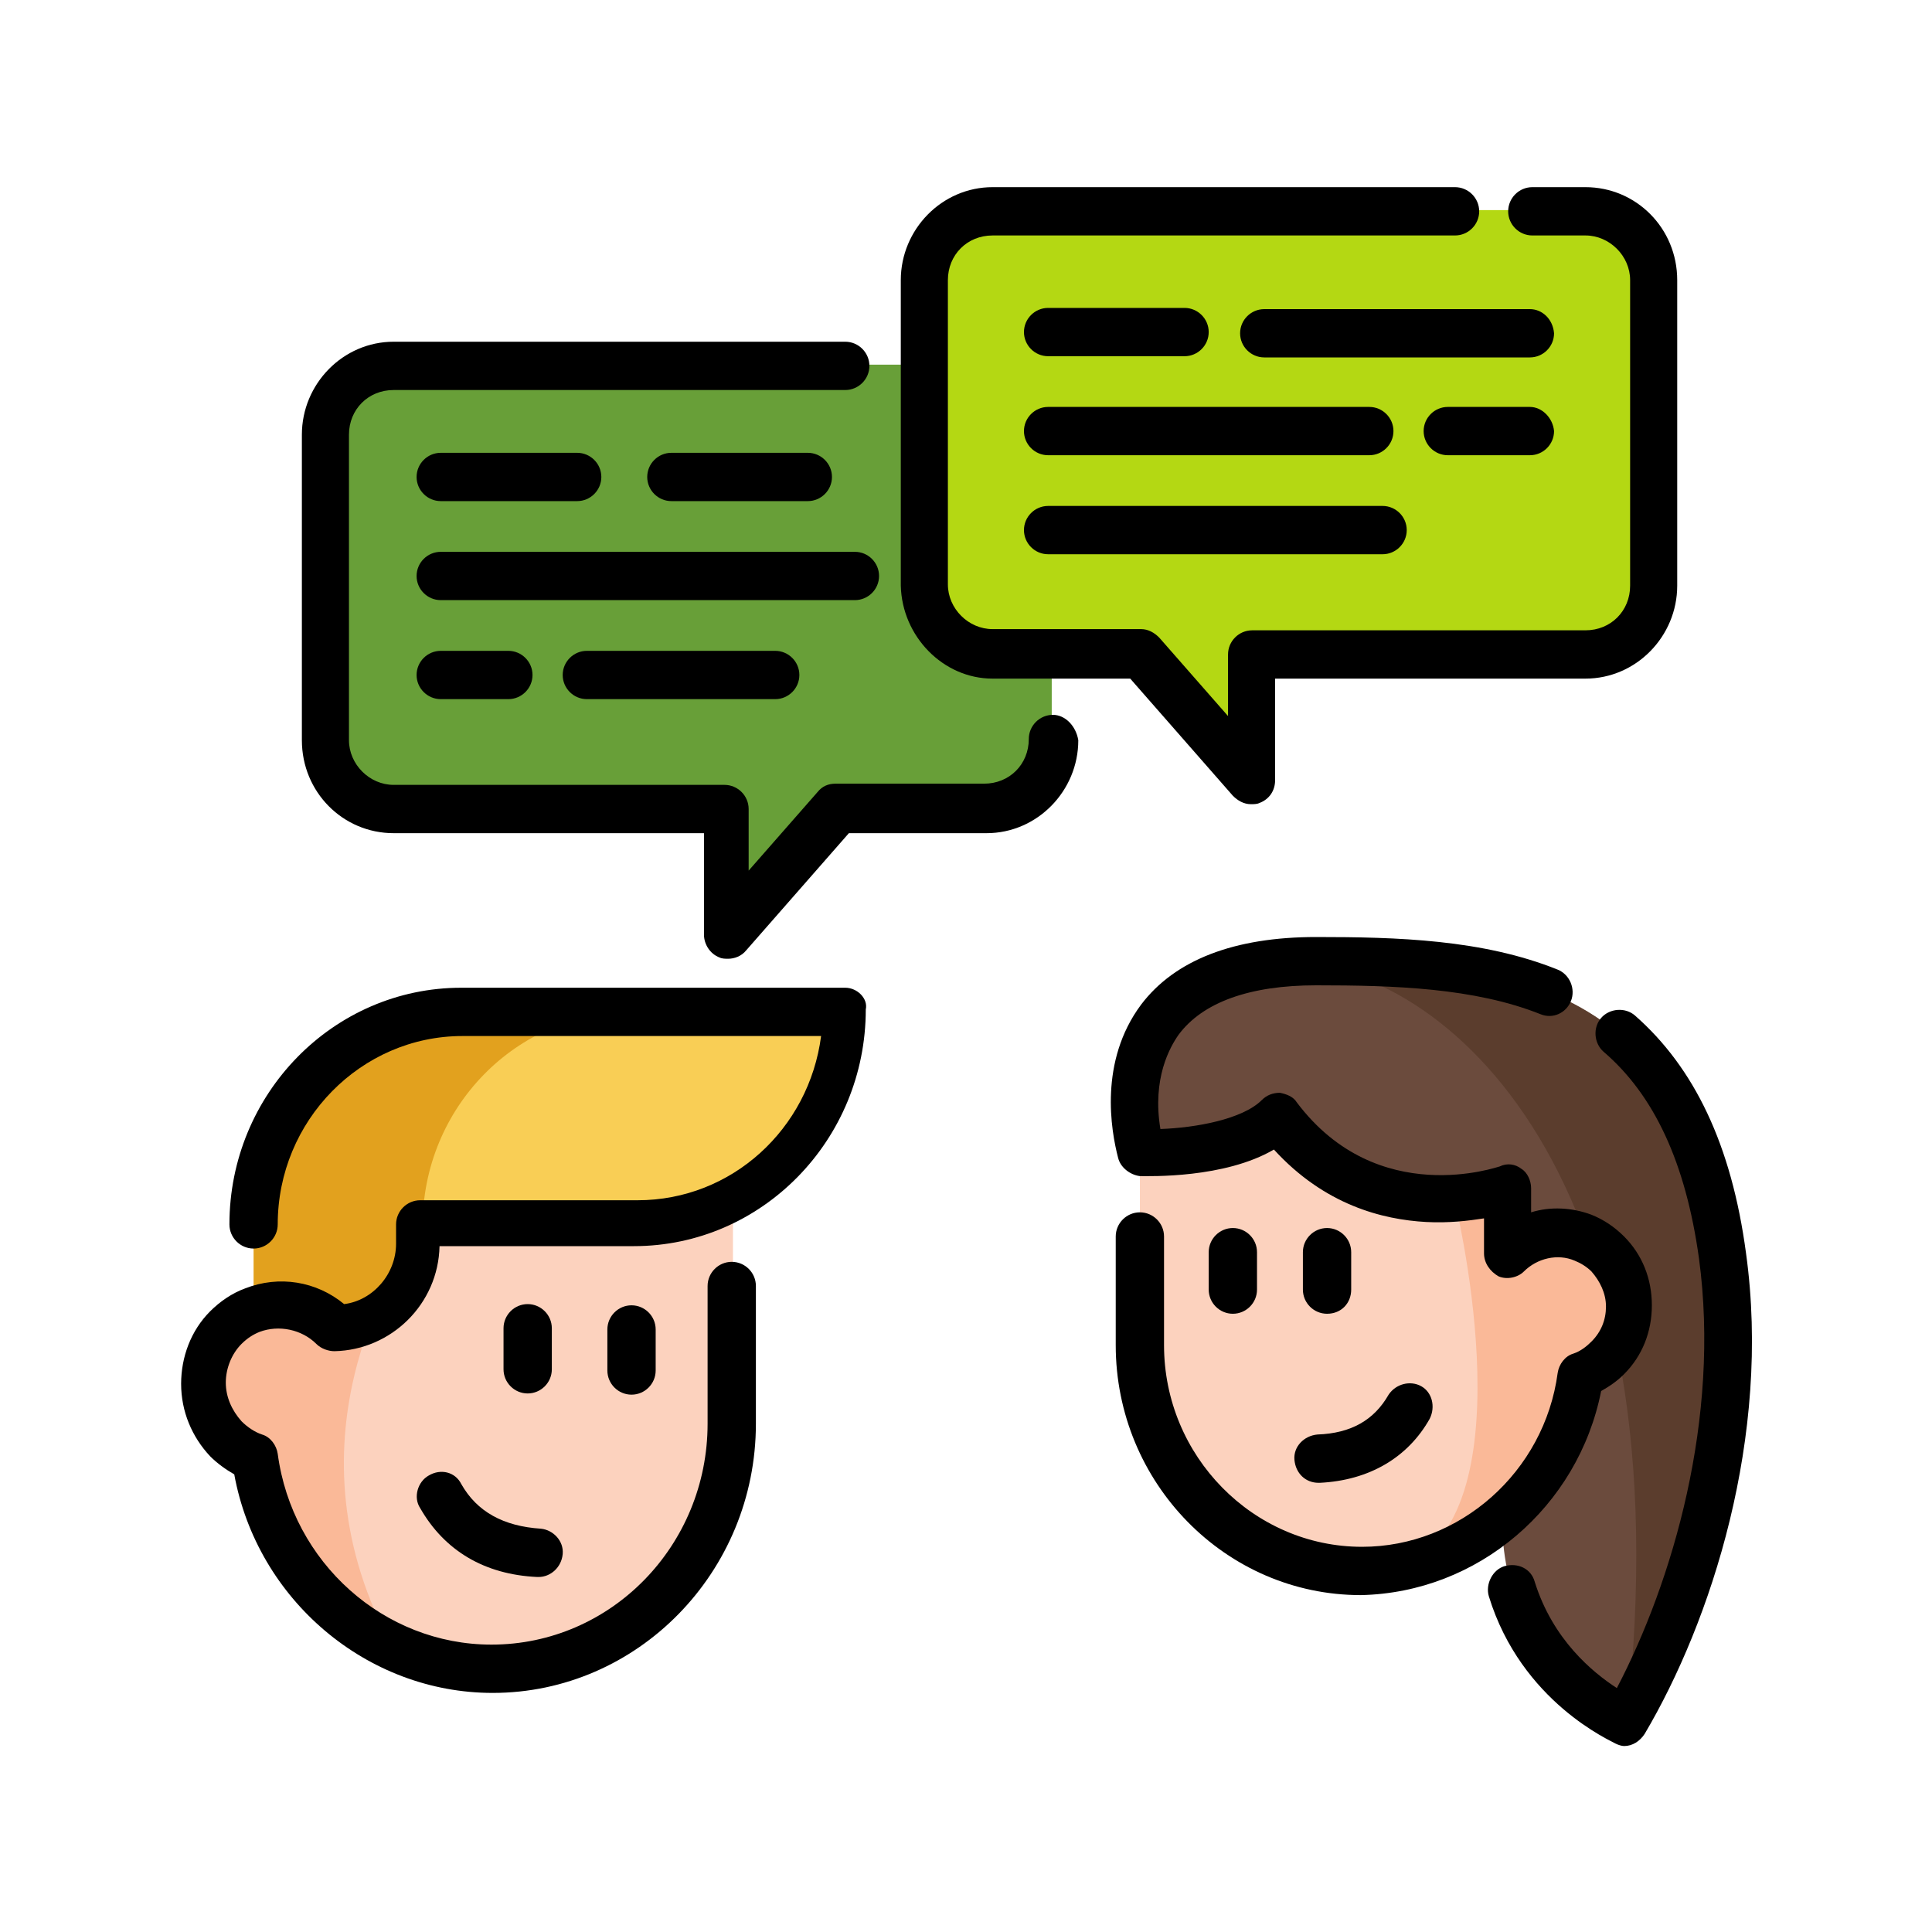 <?xml version="1.0" encoding="UTF-8"?>
<!-- Generator: Adobe Illustrator 21.0.0, SVG Export Plug-In . SVG Version: 6.00 Build 0)  -->
<svg version="1.1" xmlns="http://www.w3.org/2000/svg" xmlns:xlink="http://www.w3.org/1999/xlink" x="0px" y="0px" viewBox="0 0 160 160" style="enable-background:new 0 0 160 160;" xml:space="preserve">
<style type="text/css">
	.st0{fill:#0784FF;}
	.st1{fill:#90C661;}
	.st2{fill:#689F38;}
	.st3{fill:#B8C2FF;}
	.st4{fill:#7388FF;}
	.st5{fill:#DFE5FF;}
	.st6{fill:#CCD4FF;}
	.st7{fill:#EFF2FF;}
	.st8{fill:#A4B1FF;}
	.st9{fill:#002755;}
	.st10{fill:#B4D813;}
	.st11{fill:#333333;}
	.st12{fill:#1E1E1D;}
	.st13{fill:#DAEFF6;}
	.st14{fill:#DD2E2B;}
	.st15{fill:#EF5122;}
	.st16{fill:#FFDB6F;}
	.st17{fill:#62BEFF;}
	.st18{fill:#E64028;}
	.st19{fill:#D43B25;}
	.st20{fill:#869F15;}
	.st21{fill:#E8E1D5;}
	.st22{fill:#D6CFC4;}
	.st23{fill:#716680;}
	.st24{fill:#9AD5ED;}
	.st25{fill:#CEE8F2;}
	.st26{fill:#98B70E;}
	.st27{fill:#90AB13;}
	.st28{fill:#FFCFB4;}
	.st29{fill:#604631;}
	.st30{fill:#FCDAC4;}
	.st31{fill:#2F2C29;}
	.st32{fill:#F4F4F4;}
	.st33{fill:#FFDC0F;}
	.st34{fill:#63635F;}
	.st35{fill:#71D182;}
	.st36{fill:#14DDF7;}
	.st37{fill:#008EE5;}
	.st38{fill:#FCD2BE;}
	.st39{fill:#FAB998;}
	.st40{fill:#F9CE55;}
	.st41{fill:#E2A11E;}
	.st42{fill:#6B4B3D;}
	.st43{fill:#5B3D2D;}
	.st44{fill:#D45B5B;}
	.st45{fill:#B3D5E4;}
	.st46{fill:#FFFFFF;}
	.st47{fill:#E4D9B3;}
	.st48{fill:#E2780E;}
	.st49{fill:#A85000;}
	.st50{fill:#CECECE;}
</style>
<g id="Слой_1">
</g>
<g id="Слой_2">
</g>
<g id="Слой_3">
</g>
<g id="Слой_4">
</g>
<g id="Слой_5">
</g>
<g id="Слой_6">
	<g>
		<path class="st38" d="M60.7,93.7v24.4c0,11.2-8.9,20.3-19.9,20.3c-2.9,0-5.7-0.7-8.2-1.8v0c-6.1-2.8-10.5-8.7-11.4-15.7    c-0.9-0.3-1.7-0.8-2.4-1.6c-2.5-2.6-2.5-6.7,0-9.2c2.5-2.6,6.6-2.6,9.1,0l1.7-9.8l1.1-6.6L60.7,93.7L60.7,93.7z"/>
		<path class="st39" d="M32.6,136.6c-6.1-2.8-10.5-8.7-11.4-15.7c-0.9-0.3-1.7-0.8-2.4-1.6c-2.5-2.6-2.5-6.7,0-9.2    c2.5-2.6,6.6-2.6,9.1,0l1.7-9.8l5.2,1.1C32.5,105.3,23.2,119.5,32.6,136.6z"/>
		<path class="st40" d="M70,83.8c0,9.7-7.7,17.6-17.2,17.6h-18v1.6c0,3.9-3.1,7-6.9,7c-1.8-1.9-4.5-2.4-6.8-1.5v-7.2    c0-9.7,7.7-17.6,17.2-17.6H70z"/>
		<path class="st41" d="M52.3,83.8H38.2c-9.5,0-17.2,7.9-17.2,17.6v7.2c2.3-0.9,5-0.4,6.8,1.5c3.8,0,6.9-3.2,6.9-7v-1.6H35    C35,91.7,42.8,83.8,52.3,83.8z"/>
		<path class="st2" d="M81.5,30.2h-49c-3.1,0-5.6,2.6-5.6,5.7v25.3c0,3.2,2.5,5.7,5.6,5.7h27.6v10.4L69.2,67h12.3    c3.1,0,5.6-2.6,5.6-5.7V36C87.2,32.8,84.6,30.2,81.5,30.2z"/>
		<path class="st10" d="M82.2,17.4h49c3.1,0,5.6,2.6,5.6,5.7v25.3c0,3.2-2.5,5.7-5.6,5.7h-27.6v10.4l-9.1-10.4H82.2    c-3.1,0-5.6-2.6-5.6-5.7V23.2C76.6,20,79.1,17.4,82.2,17.4z"/>
		<path class="st42" d="M134.7,142.6C134.7,142.6,134.6,142.6,134.7,142.6c-1.1-0.5-10.3-5-10.3-16.8l-30-30.3    c-1.4-5.3-1-14.7,12-15.7c0.8-0.1,1.7-0.1,2.6-0.1c15.4,0,30.6,1.3,33.8,24.5C144.8,119.6,139.2,134.7,134.7,142.6z"/>
		<path class="st43" d="M134.7,142.6C134.7,142.6,134.6,142.6,134.7,142.6C134.6,142.5,134.6,142.5,134.7,142.6    c5.1-45.3-15-62.9-28.4-62.9c0.8-0.1,1.7-0.1,2.6-0.1c15.4,0,30.6,1.3,33.8,24.5C144.8,119.6,139.2,134.7,134.7,142.6z"/>
		<path class="st38" d="M133,112.3c-0.7,0.7-1.4,1.1-2.2,1.4c-1,7.6-6.6,13.8-13.8,15.6c-1.4,0.3-2.8,0.5-4.3,0.5    c-10.1,0-18.3-8.4-18.3-18.7V95.4c0,0,8.1,0.3,11.3-3c4.7,6.2,10.7,7,14.7,6.8c0,0,0,0,0,0c2.6-0.2,4.3-0.8,4.3-0.8v5.4l0,0    c1.7-1.7,4.2-2.2,6.3-1.4c0.7,0.3,1.5,0.7,2.1,1.4C135.3,106.2,135.3,110,133,112.3z"/>
		<path class="st39" d="M133,112.3c-0.7,0.7-1.4,1.1-2.2,1.4c-1,7.6-6.6,13.8-13.8,15.6c9.5-5.3,3.5-29.8,3.4-30.2c0,0,0,0,0,0    c2.6-0.2,4.3-0.8,4.3-0.8v5.4l0,0c1.7-1.7,4.2-2.2,6.3-1.4c0.7,0.3,1.4,0.7,2.1,1.4C135.3,106.2,135.3,110,133,112.3z"/>
		<path d="M45.7,113.4v-3.4c0-1.1-0.9-2-2-2s-2,0.9-2,2v3.4c0,1.1,0.9,2,2,2S45.7,114.5,45.7,113.4z"/>
		<path d="M50.3,110.1v3.4c0,1.1,0.9,2,2,2s2-0.9,2-2v-3.4c0-1.1-0.9-2-2-2S50.3,109,50.3,110.1z"/>
		<path d="M38.2,122.9c-0.5-1-1.7-1.3-2.7-0.7c-0.9,0.5-1.3,1.8-0.7,2.7c2,3.5,5.3,5.5,9.7,5.7c0,0,0.1,0,0.1,0c1,0,1.9-0.8,2-1.9    c0.1-1.1-0.8-2-1.8-2.1C41.7,126.4,39.5,125.2,38.2,122.9z"/>
		<path d="M70,81.8H38.2c-10.6,0-19.2,8.8-19.2,19.6c0,1.1,0.9,2,2,2c1.1,0,2-0.9,2-2c0-8.6,6.9-15.6,15.3-15.6h29.7    c-1,7.7-7.4,13.6-15.2,13.6h-18c-1.1,0-2,0.9-2,2v1.6c0,2.5-1.9,4.7-4.3,5c-2.3-1.9-5.4-2.4-8.2-1.3c-1.1,0.4-2.1,1.1-2.9,1.9    c-1.6,1.6-2.4,3.8-2.4,6c0,2.3,0.9,4.4,2.4,6c0.6,0.6,1.3,1.1,2,1.5c1.9,10.4,11,18.1,21.4,18.1c12,0,21.8-10,21.8-22.3v-11.4    c0-1.1-0.9-2-2-2c-1.1,0-2,0.9-2,2v11.4c0,10.1-8,18.3-17.9,18.3c-8.9,0-16.5-6.8-17.7-15.8c-0.1-0.7-0.6-1.4-1.3-1.6    c-0.6-0.2-1.2-0.6-1.7-1.1c-0.8-0.9-1.3-2-1.3-3.2c0-1.2,0.5-2.4,1.3-3.2c0.5-0.5,1-0.8,1.5-1c1.6-0.6,3.5-0.2,4.7,1    c0.4,0.4,1,0.6,1.5,0.6c4.7-0.1,8.6-3.9,8.7-8.7h16.1c10.6,0,19.2-8.8,19.2-19.6C71.9,82.7,71,81.8,70,81.8z"/>
		<path d="M87.2,59.2c-1.1,0-2,0.9-2,2c0,2.1-1.6,3.7-3.7,3.7H69.2c-0.6,0-1.1,0.2-1.5,0.7l-5.7,6.5V67c0-1.1-0.9-2-2-2H32.6    c-2,0-3.7-1.7-3.7-3.7V36c0-2.1,1.6-3.7,3.7-3.7h37.4c1.1,0,2-0.9,2-2s-0.9-2-2-2H32.6c-4.2,0-7.6,3.5-7.6,7.7v25.3    c0,4.3,3.4,7.7,7.6,7.7h25.7v8.4c0,0.8,0.5,1.6,1.3,1.9c0.2,0.1,0.5,0.1,0.7,0.1c0.5,0,1.1-0.2,1.5-0.7l8.5-9.7h11.4    c4.2,0,7.6-3.5,7.6-7.7C89.1,60.1,88.2,59.2,87.2,59.2z"/>
		<path d="M82.2,56.2h11.4l8.5,9.7c0.4,0.4,0.9,0.7,1.5,0.7c0.2,0,0.5,0,0.7-0.1c0.8-0.3,1.3-1,1.3-1.9v-8.4h25.7    c4.2,0,7.6-3.5,7.6-7.7V23.2c0-4.3-3.4-7.7-7.6-7.7h-4.4c-1.1,0-2,0.9-2,2c0,1.1,0.9,2,2,2h4.4c2,0,3.7,1.7,3.7,3.7v25.3    c0,2.1-1.6,3.7-3.7,3.7h-27.6c-1.1,0-2,0.9-2,2v5.1L96,52.8c-0.4-0.4-0.9-0.7-1.5-0.7H82.2c-2,0-3.7-1.7-3.7-3.7V23.2    c0-2.1,1.6-3.7,3.7-3.7h38.3c1.1,0,2-0.9,2-2c0-1.1-0.9-2-2-2H82.2c-4.2,0-7.6,3.5-7.6,7.7v25.3C74.7,52.7,78.1,56.2,82.2,56.2z"/>
		<path d="M126.7,25.6h-22c-1.1,0-2,0.9-2,2c0,1.1,0.9,2,2,2h22c1.1,0,2-0.9,2-2C128.6,26.4,127.7,25.6,126.7,25.6z"/>
		<path d="M86.8,29.5h11.3c1.1,0,2-0.9,2-2s-0.9-2-2-2H86.8c-1.1,0-2,0.9-2,2S85.7,29.5,86.8,29.5z"/>
		<path d="M126.7,33.7h-6.8c-1.1,0-2,0.9-2,2c0,1.1,0.9,2,2,2h6.8c1.1,0,2-0.9,2-2C128.6,34.6,127.7,33.7,126.7,33.7z"/>
		<path d="M86.8,37.7h26.6c1.1,0,2-0.9,2-2c0-1.1-0.9-2-2-2H86.8c-1.1,0-2,0.9-2,2C84.8,36.8,85.7,37.7,86.8,37.7z"/>
		<path d="M86.8,45.9h27.7c1.1,0,2-0.9,2-2s-0.9-2-2-2H86.8c-1.1,0-2,0.9-2,2S85.7,45.9,86.8,45.9z"/>
		<path d="M36.5,41.5h11.3c1.1,0,2-0.9,2-2c0-1.1-0.9-2-2-2H36.5c-1.1,0-2,0.9-2,2C34.5,40.6,35.4,41.5,36.5,41.5z"/>
		<path d="M66.9,41.5c1.1,0,2-0.9,2-2c0-1.1-0.9-2-2-2H55.6c-1.1,0-2,0.9-2,2c0,1.1,0.9,2,2,2H66.9z"/>
		<path d="M36.5,45.7c-1.1,0-2,0.9-2,2c0,1.1,0.9,2,2,2h34.3c1.1,0,2-0.9,2-2c0-1.1-0.9-2-2-2H36.5z"/>
		<path d="M48.6,53.9c-1.1,0-2,0.9-2,2c0,1.1,0.9,2,2,2h15.6c1.1,0,2-0.9,2-2c0-1.1-0.9-2-2-2H48.6z"/>
		<path d="M36.5,53.9c-1.1,0-2,0.9-2,2c0,1.1,0.9,2,2,2h5.6c1.1,0,2-0.9,2-2c0-1.1-0.9-2-2-2H36.5z"/>
		<path d="M111.9,106.8v-3.1c0-1.1-0.9-2-2-2c-1.1,0-2,0.9-2,2v3.1c0,1.1,0.9,2,2,2C111.1,108.8,111.9,107.9,111.9,106.8z"/>
		<path d="M104.1,106.8v-3.1c0-1.1-0.9-2-2-2c-1.1,0-2,0.9-2,2v3.1c0,1.1,0.9,2,2,2C103.2,108.8,104.1,107.9,104.1,106.8z"/>
		<path d="M107.2,120.9c0.1,1.1,0.9,1.9,2,1.9c0,0,0.1,0,0.1,0c4.1-0.2,7.3-2.1,9.1-5.3c0.5-1,0.2-2.2-0.7-2.7    c-0.9-0.5-2.1-0.2-2.7,0.7c-1.2,2.1-3.1,3.2-5.9,3.3C108,118.9,107.1,119.8,107.2,120.9z"/>
		<path d="M144.6,103.8c-1.2-9-4.3-15.4-9.2-19.7c-0.8-0.7-2.1-0.6-2.8,0.2c-0.7,0.8-0.6,2.1,0.2,2.8c4.2,3.6,6.8,9.2,7.9,17.1    c1.8,13.3-2.2,26.8-6.8,35.6c-2-1.3-5.3-4-6.8-8.8c-0.3-1.1-1.4-1.6-2.5-1.3c-1,0.3-1.6,1.5-1.3,2.5c2.7,8.8,10.2,12,10.5,12.2    c0.2,0.1,0.5,0.2,0.7,0.2c0.7,0,1.3-0.4,1.7-1C141.7,134.3,146.7,119,144.6,103.8z"/>
		<path d="M132.6,115.2c0.7-0.4,1.3-0.8,1.9-1.4c1.5-1.5,2.3-3.5,2.3-5.7s-0.8-4.2-2.3-5.7c-0.8-0.8-1.7-1.4-2.7-1.8    c-1.6-0.6-3.4-0.7-5-0.2v-2c0-0.6-0.3-1.3-0.8-1.6c-0.5-0.4-1.2-0.5-1.8-0.2c-0.1,0-10.1,3.6-16.8-5.3c-0.3-0.5-0.9-0.7-1.4-0.8    c-0.6,0-1.1,0.2-1.5,0.6c-1.6,1.6-5.5,2.3-8.4,2.4c-0.7-4.2,0.8-6.8,1.5-7.8c2-2.7,5.9-4.1,11.4-4.1c6.4,0,13.1,0.2,18.6,2.4    c1,0.4,2.1-0.1,2.5-1.1c0.4-1-0.1-2.2-1.1-2.6c-6.2-2.5-13.3-2.7-20-2.7c-6.8,0-11.7,1.9-14.5,5.6c-3.5,4.7-2.5,10.4-1.9,12.7    c0.2,0.8,1,1.4,1.8,1.5c0.8,0,7,0.2,11.1-2.2c4.2,4.6,9,5.8,12.6,6c1.9,0.1,3.5-0.1,4.8-0.3v2.9c0,0.8,0.5,1.5,1.2,1.9    c0.7,0.3,1.6,0.1,2.1-0.4c1.1-1.1,2.8-1.5,4.2-0.9c0.5,0.2,1,0.5,1.4,0.9c0.7,0.8,1.2,1.8,1.2,2.9c0,1.1-0.4,2.1-1.2,2.9    c-0.4,0.4-0.9,0.8-1.5,1c-0.7,0.2-1.2,0.9-1.3,1.6c-1.1,8.2-8.1,14.4-16.2,14.4c-9,0-16.4-7.5-16.4-16.7v-9c0-1.1-0.9-2-2-2    c-1.1,0-2,0.9-2,2v9c0,11.4,9.1,20.7,20.3,20.7C122.4,131.9,130.7,124.8,132.6,115.2z"/>
	</g>
</g>
<g id="Слой_7">
</g>
<g id="Слой_8">
</g>
</svg>